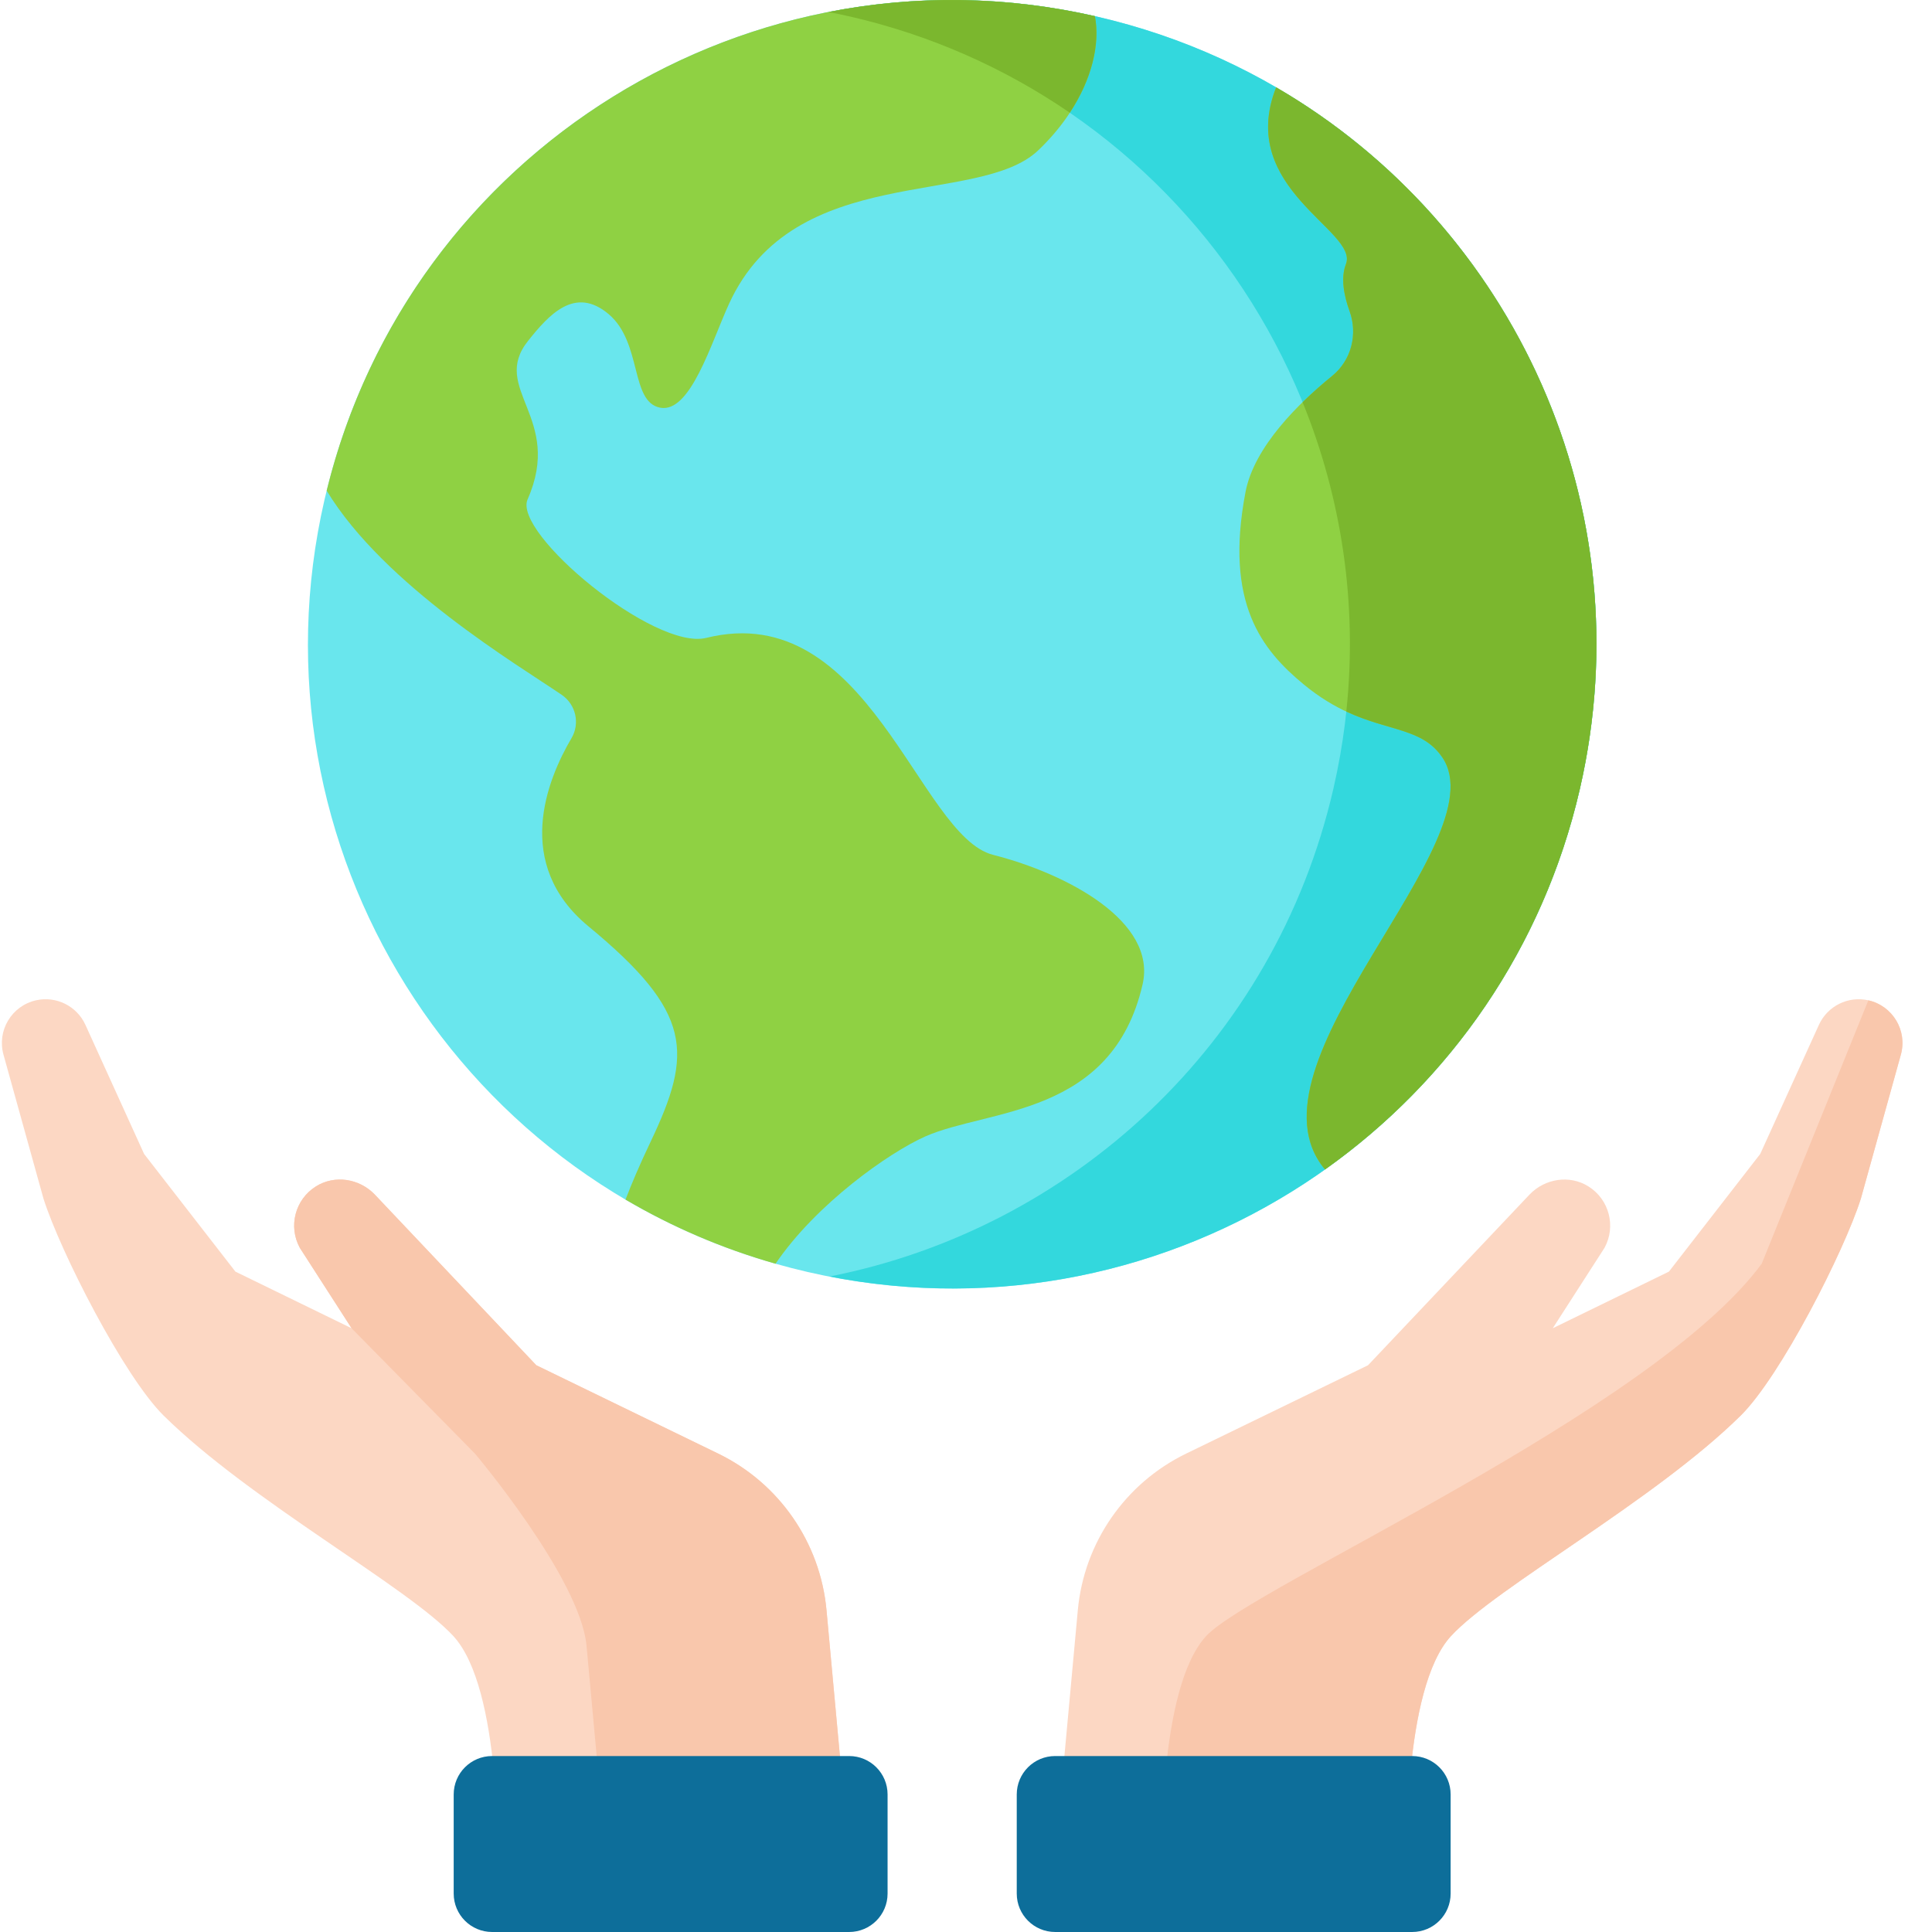 <svg width="512" height="511.996" xmlns="http://www.w3.org/2000/svg">

 <g>
  <title>background</title>
  <rect fill="none" id="canvas_background" height="513.996" width="514" y="-1" x="-1"/>
 </g>
 <g>
  <title>Layer 1</title>
  <path id="svg_1" fill="#fcd7c3" d="m131.781,493.621l93.41,0l-6.156,-66.914c-1.648,-17.898 -12.531,-33.633 -28.699,-41.488l-48.207,-23.414l-42.848,-45.285c-4.074,-4.211 -10.586,-5.227 -15.551,-2.117c-5.543,3.469 -7.371,10.609 -4.277,16.281l13.719,21.316l-30.785,-15.008l-24.199,-31.184l-15.547,-34.203c-2.273,-5 -7.742,-7.719 -13.098,-6.512c-6.461,1.457 -10.391,8.023 -8.617,14.406l10.594,38.137c4.473,14.105 21.324,47.133 31.859,57.523c23.031,22.711 64.668,45.34 76.746,58.398c12.965,14.012 11.656,60.062 11.656,60.062zm0,0"/>
  <path id="svg_2" fill="#f9c7ac" d="m219.031,426.707c-1.645,-17.898 -12.531,-33.633 -28.699,-41.488l-48.203,-23.414l-42.852,-45.285c-4.07,-4.211 -10.582,-5.227 -15.551,-2.117c-5.539,3.469 -7.367,10.609 -4.277,16.281l13.723,21.316l32.695,33.219s27.926,33.059 29.574,50.961l5.285,57.441l64.461,0l-6.156,-66.914zm0,0"/>
  <path id="svg_3" fill="#0d6e9a" d="m130.418,465.367l94.617,0c5.625,0 10.184,4.559 10.184,10.184l0,26.262c0,5.625 -4.559,10.184 -10.184,10.184l-94.617,0c-5.625,0 -10.184,-4.559 -10.184,-10.184l0,-26.262c0,-5.625 4.559,-10.184 10.184,-10.184zm0,0"/>
  <path id="svg_4" fill="#fcd7c3" d="m372.887,493.621l-93.41,0l6.156,-66.914c1.648,-17.898 12.535,-33.633 28.703,-41.488l48.203,-23.414l42.852,-45.285c4.07,-4.211 10.582,-5.227 15.547,-2.117c5.543,3.469 7.371,10.609 4.277,16.281l-13.719,21.316l30.785,-15.008l24.199,-31.184l15.547,-34.203c2.273,-5 7.742,-7.719 13.098,-6.512c6.465,1.457 10.395,8.023 8.621,14.406l-10.594,38.137c-4.477,14.105 -21.328,47.133 -31.863,57.523c-23.031,22.711 -64.664,45.34 -76.746,58.398c-12.965,14.012 -11.656,60.062 -11.656,60.062zm0,0"/>
  <path id="svg_5" fill="#f9c7ac" d="m495.125,265.094l-28.254,69.805c-28.879,39.195 -135.129,85.602 -147.211,98.656c-12.965,14.016 -11.656,60.066 -11.656,60.066l64.883,0s-1.309,-46.051 11.656,-60.066c12.082,-13.059 53.715,-35.684 76.746,-58.398c10.535,-10.391 27.387,-43.414 31.863,-57.52l10.594,-38.137c1.773,-6.383 -2.156,-12.953 -8.621,-14.406zm0,0"/>
  <path id="svg_6" fill="#0d6e9a" d="m374.25,465.367l-94.617,0c-5.625,0 -10.184,4.559 -10.184,10.184l0,26.262c0,5.625 4.559,10.184 10.184,10.184l94.617,0c5.625,0 10.184,-4.559 10.184,-10.184l0,-26.262c0,-5.625 -4.559,-10.184 -10.184,-10.184zm0,0"/>
  <path id="svg_7" fill="#69e6ed" d="m290.668,4.391c-91.871,-21.168 -183.504,36.152 -204.668,128.023c-21.168,91.871 36.152,183.508 128.023,204.672c91.871,21.164 183.508,-36.156 204.672,-128.027c21.164,-91.871 -36.156,-183.504 -128.027,-204.668zm0,0"/>
  <path id="svg_8" fill="#33d8dd" d="m290.648,4.391c-24.141,-5.563 -48.262,-5.695 -71.094,-1.215c1.922,0.375 3.848,0.77 5.773,1.215c91.867,21.16 149.191,112.789 128.027,204.66c-15.598,67.73 -69.504,116.672 -133.562,129.242c89.902,17.52 178.168,-39.297 198.887,-129.242c21.16,-91.871 -36.16,-183.5 -128.031,-204.66l0,0zm0,0"/>
  <path id="svg_9" fill="#8fd143" d="m263.16,226.539c-19.699,-5.023 -33.004,-68.164 -75.996,-57.492c-13.758,3.414 -51.301,-27.762 -47.348,-36.703c9.59,-21.703 -10.047,-29.277 0.145,-42.035c5.539,-6.941 12.418,-14.605 21.348,-7.051c8.934,7.559 5.648,23.266 13.648,24.785c7.996,1.52 13.449,-17.055 18.254,-27.551c17.285,-37.793 66.035,-25.539 81.906,-40.629c12.066,-11.477 16.984,-25.375 15.039,-35.582c-90.91,-20.66 -181.441,35.449 -203.586,125.758c15.27,25.172 50.824,46.262 62.285,54.094c3.75,2.562 4.902,7.578 2.598,11.488c-6.535,11.094 -15.516,33.359 4.504,49.879c27.715,22.879 27.695,33.484 16.426,57.148c-2.848,5.977 -4.984,11 -6.613,15.254c12.234,7.191 25.543,12.953 39.758,16.996c10.773,-15.863 30.086,-29.477 39.699,-33.734c16.566,-7.34 49.484,-5.184 57.566,-40.273c3.836,-16.676 -19.93,-29.328 -39.633,-34.352zm0,0"/>
  <path id="svg_10" fill="#7bb72e" d="m225.324,4.391c21.469,4.941 41.043,13.734 58.18,25.48c5.859,-8.922 8.059,-18.215 6.652,-25.59c-23.973,-5.445 -47.918,-5.551 -70.594,-1.102c1.922,0.371 3.844,0.766 5.762,1.211zm0,0"/>
  <path id="svg_11" fill="#8fd143" d="m418.68,209.051c17.211,-74.723 -17.5,-149.285 -80.488,-185.902c-10.605,26.91 21.949,37.98 18.496,46.844c-1.43,3.664 -0.531,8.328 0.965,12.465c2.227,6.16 0.453,13.059 -4.637,17.184c-8.758,7.105 -20.629,18.684 -22.938,30.727c-5.664,29.566 4.449,41.953 15.418,51.004c16.988,14.027 29.852,9.113 36.777,19.41c14.996,22.309 -54.523,81.375 -31.129,109.137c32.934,-23.363 57.758,-58.422 67.535,-100.867zm0,0"/>
  <path id="svg_12" fill="#7bb72e" d="m418.68,209.051c17.211,-74.723 -17.5,-149.285 -80.488,-185.902c-10.605,26.91 21.949,37.98 18.496,46.844c-1.43,3.664 -0.531,8.328 0.965,12.465c2.227,6.16 0.453,13.059 -4.637,17.184c-2.453,1.988 -5.148,4.34 -7.812,6.945c10.312,25.363 14.621,53.402 11.582,81.98c11.426,5.352 20.195,4.34 25.488,12.215c14.996,22.305 -54.523,81.375 -31.129,109.137c32.934,-23.359 57.758,-58.422 67.535,-100.867zm0,0"/>
 </g>
</svg>